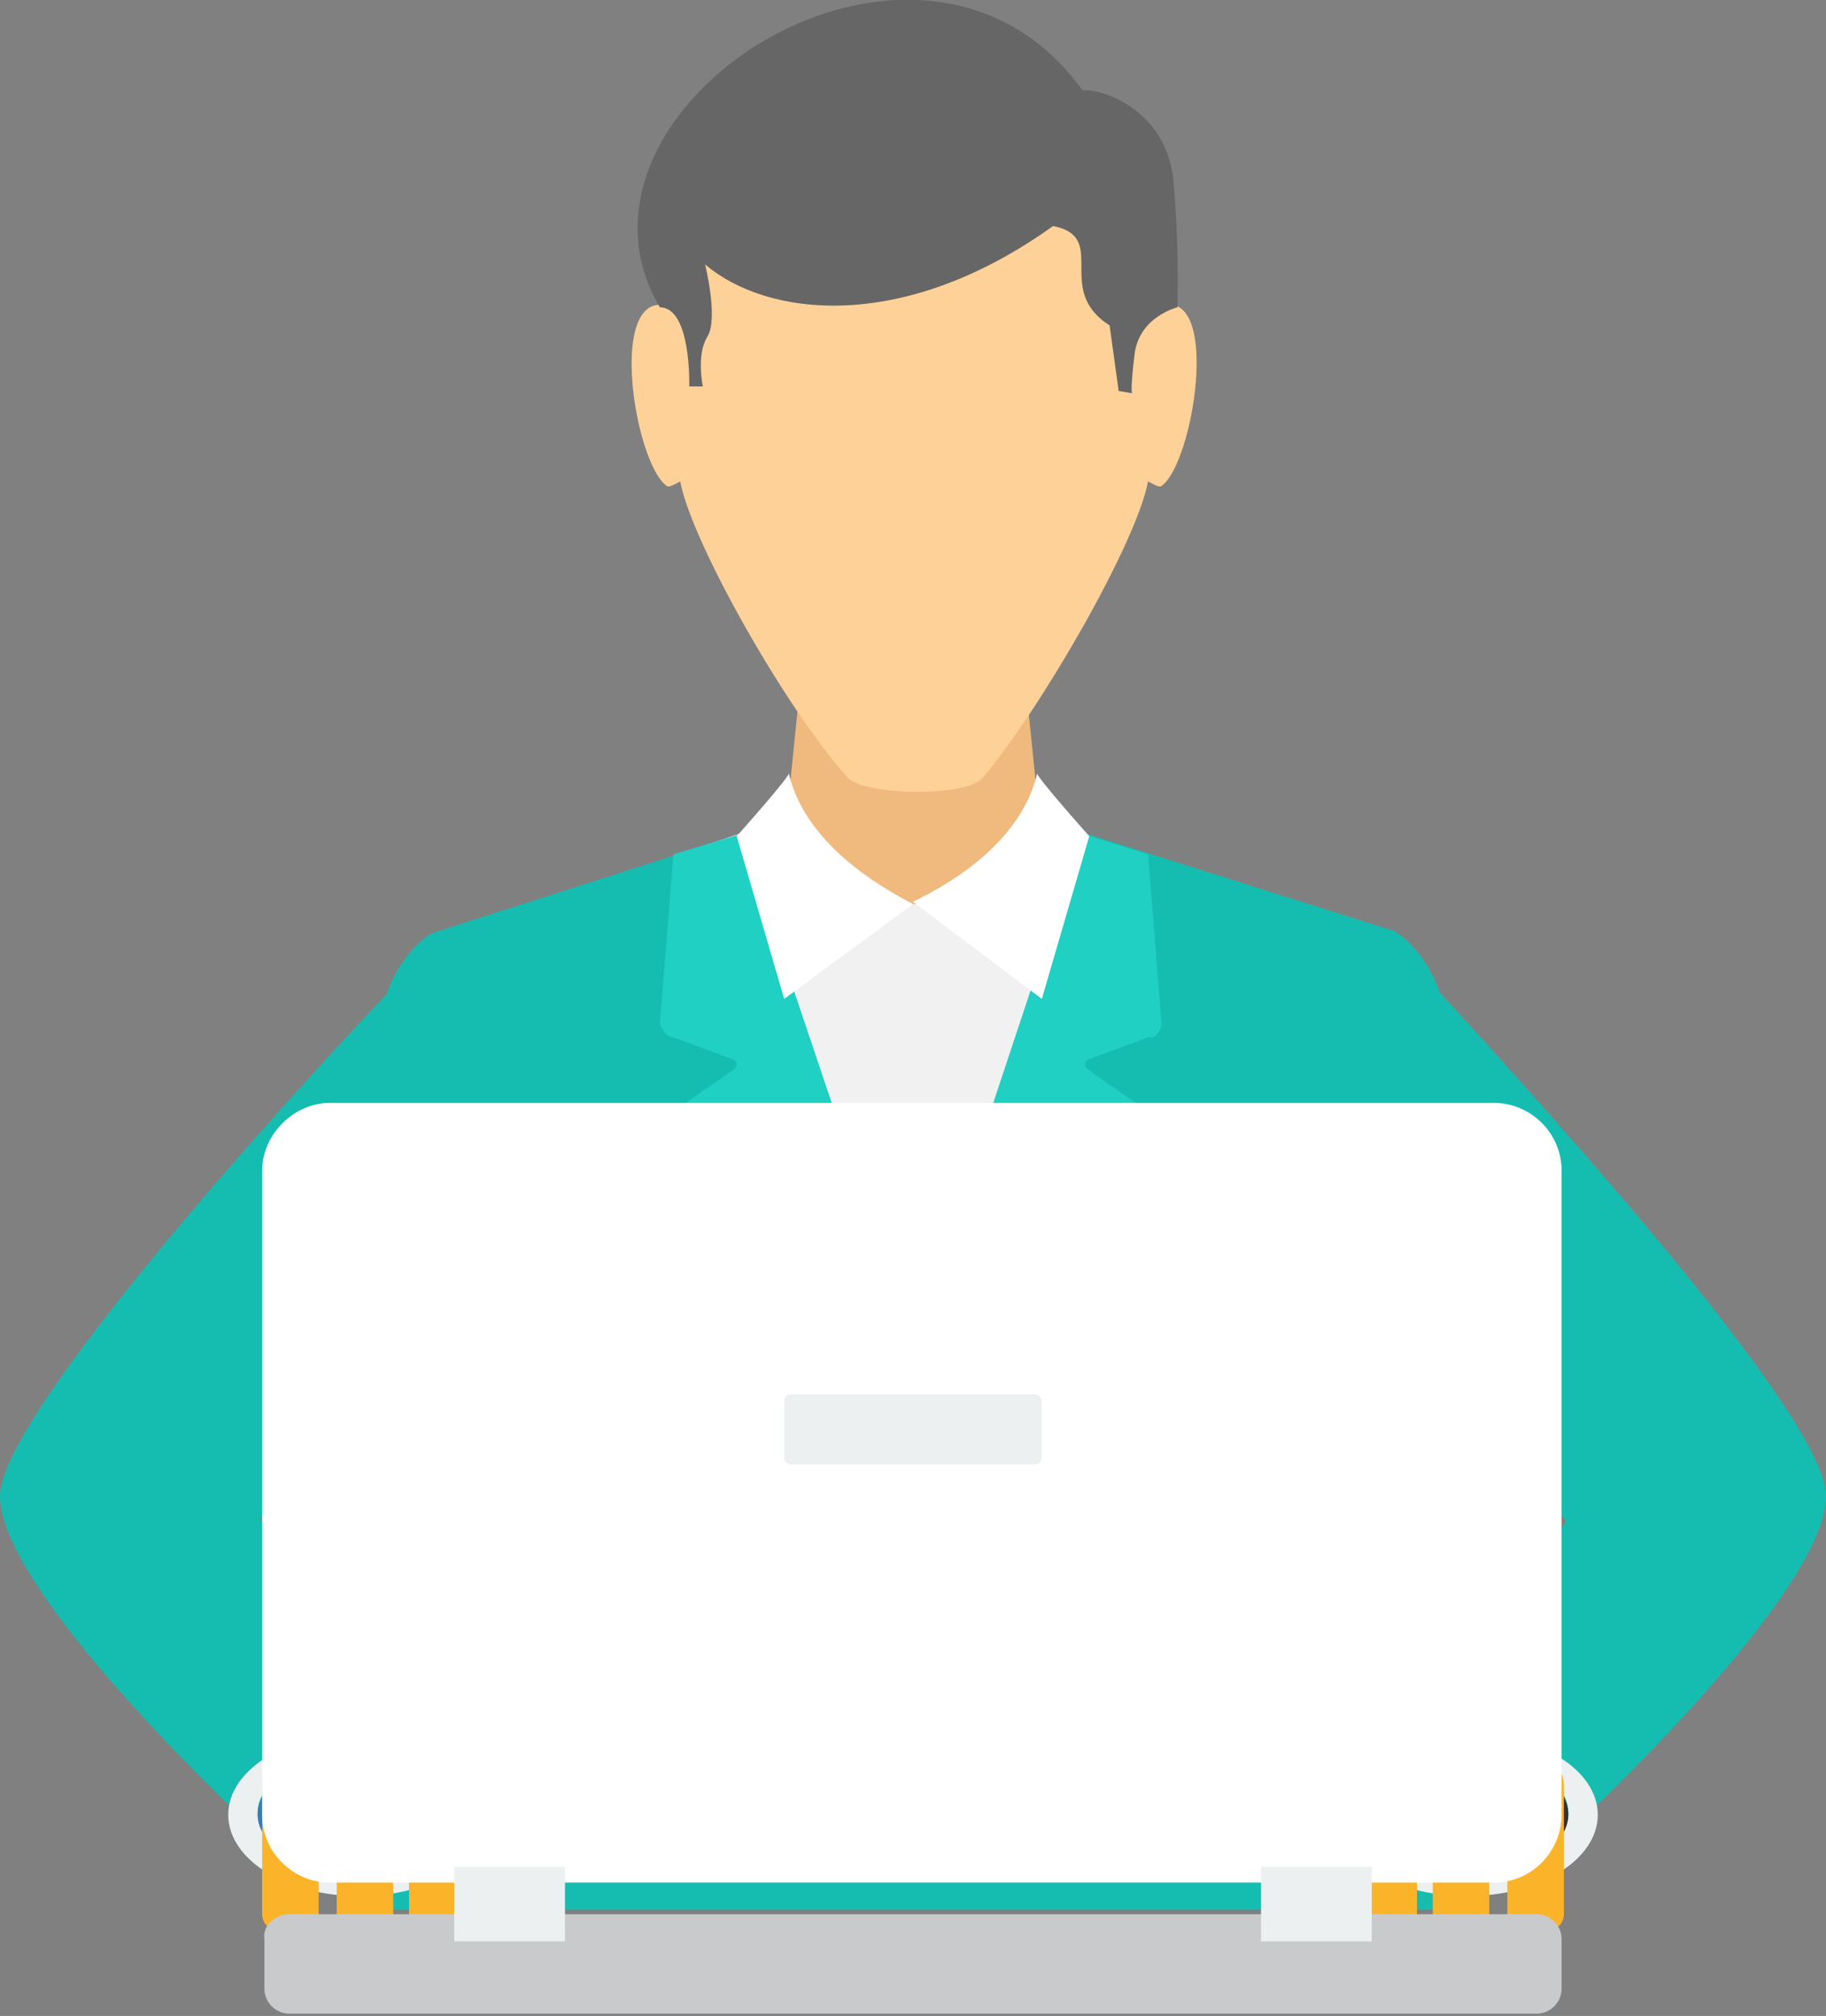 <?xml version="1.0" encoding="utf-8"?>
<!-- Generator: Adobe Illustrator 18.0.0, SVG Export Plug-In . SVG Version: 6.00 Build 0)  -->
<!DOCTYPE svg PUBLIC "-//W3C//DTD SVG 1.1//EN" "http://www.w3.org/Graphics/SVG/1.1/DTD/svg11.dtd">
<svg version="1.1" id="Layer_1" xmlns="http://www.w3.org/2000/svg" xmlns:xlink="http://www.w3.org/1999/xlink" x="0px" y="0px"
	 viewBox="9.6 10.8 80.8 89.2" enable-background="new 9.6 10.8 80.8 89.2" xml:space="preserve">
<rect x="9.6" y="10.8" width="80.8" height="89.2" fill="#808080" stroke="none"/>
<path fill="#F0B97D" d="M45.3,38.2h1.9h5.6h1.9l0.8,7.9l1.3,1.1l2.8,1.8L50,71.6L40.4,49l2.8-1.8l1.3-1.1L45.3,38.2L45.3,38.2z"/>
<path fill="#15BDB1" d="M42.4,47.7l-13.7,4.4c0,0-1.3,0.7-2,2.7C22.6,59.1,9.6,73.4,9.6,77c0,4.3,11.1,14.6,11.1,14.6H26v3.7h24h24
	v-3.7h5.3c0,0,11.1-10.3,11.1-14.6c0-3.6-13.1-17.9-17.1-22.3c-0.7-2-2-2.7-2-2.7l-13.6-4.3l-1.2,3.4L50,50.8l-6.5,0.3L42.4,47.7
	L42.4,47.7z M26,72.7L26,72.7l1.7,6.8l-0.3,7.1L26,85l-4.9-7L26,72.7L26,72.7z M74,85L74,85l-1.4,1.5l-0.3-8.3l1.7-5.5l4.9,5.4
	L74,85z"/>
<path fill="#F1F1F1" d="M42.3,47.7l-1.8,0.6L50,71.6l9.7-23.2l-2-0.6l-4.8,3h-5.8L42.3,47.7L42.3,47.7z"/>
<path fill="#20D0C2" d="M42.4,47.7l-3,0.9l-0.6,7.5c0,0,0.2,0.6,0.6,0.6l2.7,1c0,0,0.2,0.2,0,0.4l-2.3,1.6l7.9,14.8
	c0.7,0,1.5,0.1,2.2,0.1s1.5,0,2.2-0.1L60,59.7l-2.3-1.6c-0.2-0.2,0-0.4,0-0.4l2.7-1c0.5,0.1,0.6-0.6,0.6-0.6l-0.6-7.5l-2.9-0.9
	L50,70.3L42.4,47.7L42.4,47.7z"/>
<path fill="#FED198" d="M60.9,22.2c0,0.7,0.3,1.4,0.2,2.1c2.5-0.5,1.3,7-0.1,8c-0.1,0.1-0.4-0.1-0.6-0.2c-0.5,2.7-4.7,10-7.3,13.1
	c-0.7,0.9-5.3,0.8-6,0c-2.7-3-6.9-10.4-7.4-13.1c-0.2,0.1-0.5,0.3-0.6,0.2c-1.4-1-2.6-8.4-0.1-8c0-0.7,0.2-1.4,0.2-2.1
	c0.1-5.8,5.4-8.6,10.9-8.7C55.5,13.6,60.7,16.5,60.9,22.2L60.9,22.2z"/>
<path fill="#666666" d="M57.5,14.8c0.8-0.1,3.6,0.8,4,3.8c0.3,3,0.2,5.8,0.2,5.8s-1.7,0.4-1.9,2.1s-0.1,1.7-0.1,1.7l-0.6-0.1
	l-0.4-2.9c-2.5-1.6,0-3.9-2.5-4.4c-6.7,4.8-12.7,4-15.4,1.7c0,0,0.6,2.4,0.1,3.2c-0.5,0.8-0.2,2.2-0.2,2.2h-0.6c0,0,0.1-3.5-1.3-3.5
	C33.6,15.6,50.3,4.8,57.5,14.8L57.5,14.8z"/>
<g>
	<path fill="#FFFFFF" d="M44.5,45c0.2,0-2.3,2.8-2.3,2.8l2.1,7.2l5.7-4.2C46.9,49.2,45,47.2,44.5,45L44.5,45z"/>
	<path fill="#FFFFFF" d="M55.5,45c-0.2,0,2.3,2.8,2.3,2.8L55.7,55L50,50.7C53.1,49.2,55,47.2,55.5,45L55.5,45z"/>
</g>
<path fill="#ECF0F1" d="M25.5,87.5c3.2,0,5.8,1.6,5.8,3.6s-2.6,3.6-5.8,3.6s-5.8-1.6-5.8-3.6S22.3,87.5,25.5,87.5z M25.5,88.4
	L25.5,88.4C23,88.4,21,89.6,21,91c0,1.5,2,2.6,4.5,2.6S30,92.4,30,91S28,88.4,25.5,88.4z"/>
<path fill="#377BB9" d="M25.5,93.7c2.5,0,4.5-1.2,4.5-2.6c0-1.5-2-2.6-4.5-2.6S21,89.6,21,91.1C21,92.5,23,93.7,25.5,93.7z"/>
<path fill="#FBB429" d="M23.7,92.6v2.9c0,0.4-0.3,0.7-0.7,0.7h-1.1c-0.4,0-0.7-0.3-0.7-0.7V91c0-0.1,0-0.1,0-0.2v-1
	c0-0.8,0.7-1.5,1.5-1.5h9.4c0.8,0,1.5,0.7,1.5,1.5v1c0,0.1,0,0.1,0,0.2v4.5c0,0.4-0.3,0.7-0.7,0.7h-1.1c-0.4,0-0.7-0.3-0.7-0.7v-2.9
	h-0.9v2.9c0,0.4-0.3,0.7-0.7,0.7h-1.1c-0.4,0-0.7-0.3-0.7-0.7v-2.9H27v2.9c0,0.4-0.3,0.7-0.7,0.7h-1.1c-0.4,0-0.7-0.3-0.7-0.7v-2.9
	H23.7L23.7,92.6z"/>
<path fill="#ECF0F1" d="M74.5,87.5c-3.2,0-5.8,1.6-5.8,3.6s2.6,3.6,5.8,3.6c3.2,0,5.8-1.6,5.8-3.6S77.7,87.5,74.5,87.5z M74.5,88.4
	L74.5,88.4c2.5,0,4.5,1.2,4.5,2.6c0,1.5-2,2.6-4.5,2.6S70,92.4,70,91S72,88.4,74.5,88.4z"/>
<path fill="#333333" d="M74.5,93.7c2.5,0,4.5-1.2,4.5-2.6c0-1.5-2-2.6-4.5-2.6S70,89.7,70,91.1S72,93.7,74.5,93.7z"/>
<path fill="#FBB429" d="M76.3,92.6v2.9c0,0.4,0.3,0.7,0.7,0.7h1.1c0.4,0,0.7-0.3,0.7-0.7V91c0-0.1,0-0.1,0-0.2v-1
	c0-0.8-0.7-1.5-1.5-1.5h-9.4c-0.8,0-1.5,0.7-1.5,1.5v1c0,0.1,0,0.1,0,0.2v4.5c0,0.4,0.3,0.7,0.7,0.7h1.1c0.4,0,0.7-0.3,0.7-0.7v-2.9
	h0.9v2.9c0,0.4,0.3,0.7,0.7,0.7h1.1c0.4,0,0.7-0.3,0.7-0.7v-2.9H73v2.9c0,0.4,0.3,0.7,0.7,0.7h1.1c0.4,0,0.7-0.3,0.7-0.7v-2.9H76.3
	L76.3,92.6z"/>
<path fill="#FFFFFF" d="M24.2,59.6h51.5c1.6,0,3,1.3,3,3v28.5c0,1.6-1.3,3-3,3H24.2c-1.6,0-3-1.3-3-3V62.6
	C21.2,61,22.6,59.6,24.2,59.6z"/>
<path fill="#C8CACC" d="M22.4,95.5h55.2c0.6,0,1.1,0.5,1.1,1.1v2.2c0,0.6-0.5,1.1-1.1,1.1H22.4c-0.6,0-1.1-0.5-1.1-1.1v-2.2
	C21.2,96,21.8,95.5,22.4,95.5z"/>
<g>
	<path fill="#ECF0F1" d="M29.7,93.4h4.9v3.3h-4.9C29.7,96.7,29.7,93.4,29.7,93.4z M65.4,93.4L65.4,93.4h4.9v3.3h-4.9V93.4z"/>
	<path fill="#ECF0F1" d="M44.6,72.5h10.8c0.1,0,0.3,0.1,0.3,0.3v2.5c0,0.1-0.1,0.3-0.3,0.3H44.6c-0.1,0-0.3-0.1-0.3-0.3v-2.5
		C44.3,72.6,44.4,72.5,44.6,72.5z"/>
</g>
</svg>
